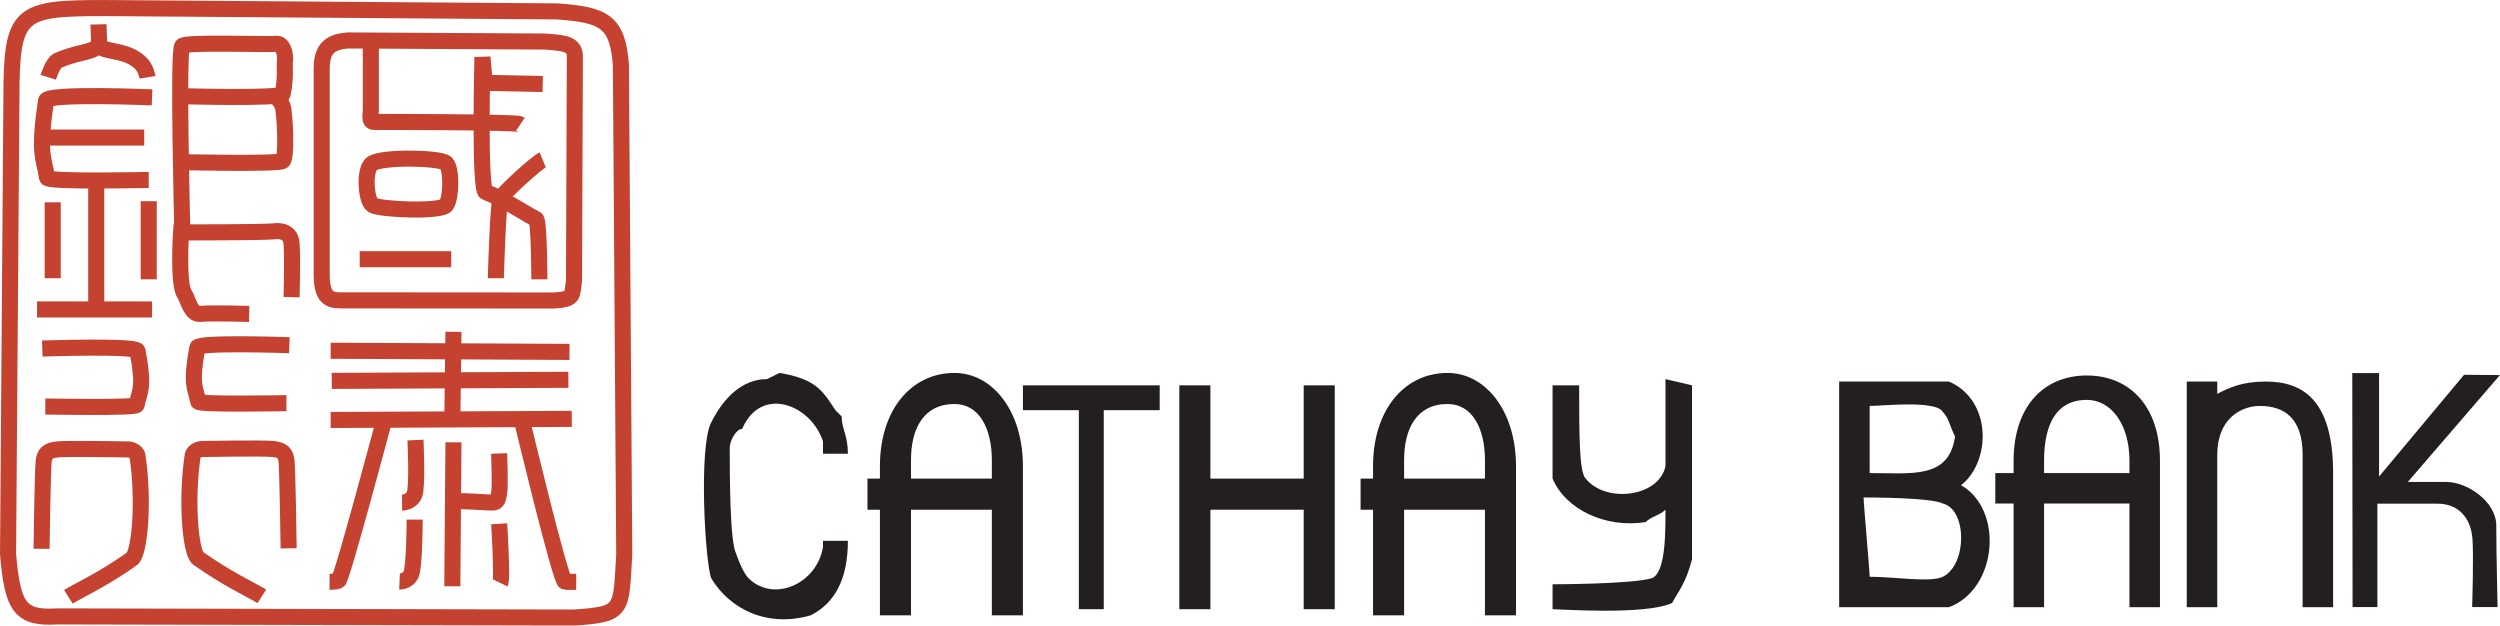 <?xml version="1.0" encoding="UTF-8"?>
<svg xmlns="http://www.w3.org/2000/svg" xmlns:xlink="http://www.w3.org/1999/xlink" width="186.63pt" height="46.7pt" viewBox="0 0 186.63 46.7" version="1.1">
<defs>
<clipPath id="clip1">
  <path d="M 52 27 L 64 27 L 64 46.699 L 52 46.699 Z M 52 27 "/>
</clipPath>
<clipPath id="clip2">
  <path d="M 175 27 L 186.629 27 L 186.629 46 L 175 46 Z M 175 27 "/>
</clipPath>
<clipPath id="clip3">
  <path d="M 0 0 L 54 0 L 54 46.699 L 0 46.699 Z M 0 0 "/>
</clipPath>
<clipPath id="clip4">
  <path d="M 0 26 L 18 26 L 18 46.699 L 0 46.699 Z M 0 26 "/>
</clipPath>
<clipPath id="clip5">
  <path d="M 7 26 L 29 26 L 29 46.699 L 7 46.699 Z M 7 26 "/>
</clipPath>
<clipPath id="clip6">
  <path d="M 17 24 L 36 24 L 36 46.699 L 17 46.699 Z M 17 24 "/>
</clipPath>
<clipPath id="clip7">
  <path d="M 32 24 L 50 24 L 50 46.699 L 32 46.699 Z M 32 24 "/>
</clipPath>
<clipPath id="clip8">
  <path d="M 23 32 L 38 32 L 38 46.699 L 23 46.699 Z M 23 32 "/>
</clipPath>
<clipPath id="clip9">
  <path d="M 26 26 L 41 26 L 41 46.699 L 26 46.699 Z M 26 26 "/>
</clipPath>
<clipPath id="clip10">
  <path d="M 30 32 L 45 32 L 45 46.699 L 30 46.699 Z M 30 32 "/>
</clipPath>
</defs>
<g id="surface1">
<g clip-path="url(#clip1)" clip-rule="nonzero">
<path style=" stroke:none;fill-rule:nonzero;fill:rgb(13.699%,12.199%,12.5%);fill-opacity:1;" d="M 61.438 40.832 C 60.977 43.617 57.727 45.012 55.871 43.156 C 55.406 42.691 54.941 41.301 54.941 41.301 C 54.477 40.371 54.477 35.266 54.477 33.406 C 54.477 32.945 54.941 32.016 55.406 32.016 C 56.797 28.766 60.512 30.16 61.438 32.945 C 61.438 33.406 61.438 33.406 61.438 33.871 C 63.297 33.871 63.297 33.871 63.297 33.871 C 63.297 32.48 62.832 32.016 62.832 31.09 L 62.367 30.621 C 61.438 29.23 60.977 28.301 58.191 27.84 L 57.262 28.301 C 55.406 28.301 54.012 29.695 53.086 31.551 C 52.156 33.406 52.621 41.762 53.086 43.156 C 54.477 45.477 57.262 46.867 60.512 45.938 C 62.367 45.012 63.297 43.156 63.297 40.371 C 62.832 40.371 61.902 40.371 61.438 40.371 L 61.438 40.832 "/>
</g>
<path style=" stroke:none;fill-rule:nonzero;fill:rgb(13.699%,12.199%,12.5%);fill-opacity:1;" d="M 71.258 27.84 C 68.008 27.84 65.688 30.621 65.688 34.801 C 65.688 35.73 65.688 35.73 65.688 35.73 C 64.758 35.73 64.758 35.73 64.758 35.73 C 64.758 38.051 64.758 38.051 64.758 38.051 C 65.688 38.051 65.688 38.051 65.688 38.051 C 65.688 45.938 65.688 45.938 65.688 45.938 C 68.008 45.938 68.008 45.938 68.008 45.938 C 68.008 38.051 68.008 38.051 68.008 38.051 C 74.043 38.051 74.043 38.051 74.043 38.051 C 74.043 45.938 74.043 45.938 74.043 45.938 C 76.363 45.938 76.363 45.938 76.363 45.938 C 76.363 34.801 76.363 34.801 76.363 34.801 C 76.363 30.621 74.043 27.84 71.258 27.84 M 74.043 35.73 C 68.008 35.73 68.008 35.73 68.008 35.73 C 68.008 34.336 68.008 34.336 68.008 34.336 C 68.008 32.016 68.938 30.16 71.258 30.16 C 73.113 30.16 74.043 32.016 74.043 34.336 C 74.043 35.73 74.043 35.73 74.043 35.73 "/>
<path style=" stroke:none;fill-rule:nonzero;fill:rgb(13.699%,12.199%,12.5%);fill-opacity:1;" d="M 108.066 27.84 C 104.82 27.84 102.5 30.621 102.5 34.801 C 102.5 35.73 102.5 35.73 102.5 35.73 C 101.57 35.73 101.57 35.73 101.57 35.73 C 101.57 38.051 101.57 38.051 101.57 38.051 C 102.5 38.051 102.5 38.051 102.5 38.051 C 102.5 45.938 102.5 45.938 102.5 45.938 C 104.82 45.938 104.82 45.938 104.82 45.938 C 104.82 38.051 104.82 38.051 104.82 38.051 C 110.855 38.051 110.855 38.051 110.855 38.051 C 110.855 45.938 110.855 45.938 110.855 45.938 C 113.172 45.938 113.172 45.938 113.172 45.938 C 113.172 34.801 113.172 34.801 113.172 34.801 C 113.172 30.621 110.855 27.84 108.066 27.84 M 110.855 35.73 C 104.82 35.73 104.82 35.73 104.82 35.73 C 104.82 34.336 104.82 34.336 104.82 34.336 C 104.82 32.016 105.75 30.16 108.066 30.16 C 109.926 30.16 110.855 32.016 110.855 34.336 C 110.855 35.73 110.855 35.73 110.855 35.73 "/>
<path style=" stroke:none;fill-rule:nonzero;fill:rgb(13.699%,12.199%,12.5%);fill-opacity:1;" d="M 76.363 28.766 L 86.574 28.766 L 86.574 30.621 L 82.398 30.621 L 82.398 45.477 L 80.539 45.477 L 80.539 30.621 L 76.363 30.621 L 76.363 28.766 "/>
<path style=" stroke:none;fill-rule:nonzero;fill:rgb(13.699%,12.199%,12.5%);fill-opacity:1;" d="M 88.039 45.477 L 88.039 28.766 L 90.359 28.766 L 90.359 35.73 L 97.324 35.73 L 97.324 28.766 L 99.641 28.766 L 99.641 45.477 L 97.324 45.477 L 97.324 38.051 L 90.359 38.051 L 90.359 45.477 L 88.039 45.477 "/>
<path style=" stroke:none;fill-rule:nonzero;fill:rgb(13.699%,12.199%,12.5%);fill-opacity:1;" d="M 118.379 35.73 C 119.867 37.586 123.836 37.121 124.332 34.801 C 124.332 28.301 124.332 28.301 124.332 28.301 C 126.312 28.766 126.312 28.766 126.312 28.766 C 126.312 36.191 126.312 39.441 126.312 41.762 C 125.816 43.617 125.32 44.082 124.828 45.012 C 122.844 45.938 116.398 45.477 115.902 45.477 C 115.902 43.617 115.902 43.617 115.902 43.617 C 115.902 43.617 121.852 43.617 123.34 43.156 C 124.332 42.691 124.332 39.906 124.332 38.051 C 123.836 38.512 123.34 38.512 122.844 38.977 C 119.867 39.441 116.895 38.051 115.902 35.73 C 115.902 34.801 115.902 28.766 115.902 28.766 C 117.887 28.766 117.887 28.766 117.887 28.766 C 117.887 32.48 117.887 35.266 118.379 35.73 "/>
<path style=" stroke:none;fill-rule:nonzero;fill:rgb(13.699%,12.199%,12.5%);fill-opacity:1;" d="M 155.785 28.031 C 152.594 28.031 150.32 30.305 150.32 34.402 C 150.32 35.316 150.32 35.316 150.32 35.316 C 148.953 35.316 148.953 35.316 148.953 35.316 C 148.953 37.59 148.953 37.59 148.953 37.59 C 150.32 37.59 150.32 37.59 150.32 37.59 C 150.32 45.328 150.32 45.328 150.32 45.328 C 152.594 45.328 152.594 45.328 152.594 45.328 C 152.594 37.59 152.594 37.59 152.594 37.59 C 158.969 37.59 158.969 37.59 158.969 37.59 C 158.969 45.328 158.969 45.328 158.969 45.328 C 161.246 45.328 161.246 45.328 161.246 45.328 C 161.246 34.402 161.246 34.402 161.246 34.402 C 161.246 30.305 158.969 28.031 155.785 28.031 M 158.969 35.316 C 152.594 35.316 152.594 35.316 152.594 35.316 C 152.594 34.402 152.594 34.402 152.594 34.402 C 152.594 31.672 153.508 29.852 155.785 29.852 C 157.602 29.852 158.969 31.672 158.969 34.402 C 158.969 35.316 158.969 35.316 158.969 35.316 "/>
<path style=" stroke:none;fill-rule:nonzero;fill:rgb(13.699%,12.199%,12.5%);fill-opacity:1;" d="M 169.164 28.484 C 167.344 28.484 166.434 28.941 165.523 29.398 C 165.523 28.484 165.523 28.484 165.523 28.484 C 163.246 28.484 163.246 28.484 163.246 28.484 C 163.246 34.402 163.246 34.402 163.246 34.402 C 163.246 45.328 163.246 45.328 163.246 45.328 C 165.523 45.328 165.523 45.328 165.523 45.328 C 165.523 33.949 165.523 33.949 165.523 33.949 C 165.523 31.215 167.344 30.305 168.707 30.305 C 170.527 30.305 171.895 31.215 171.895 33.949 C 171.895 45.328 171.895 45.328 171.895 45.328 C 174.172 45.328 174.172 45.328 174.172 45.328 C 174.172 35.316 174.172 35.316 174.172 35.316 C 174.172 29.852 171.895 28.484 169.164 28.484 "/>
<path style=" stroke:none;fill-rule:nonzero;fill:rgb(13.699%,12.199%,12.5%);fill-opacity:1;" d="M 146.402 36.223 C 148.68 34.402 148.68 29.852 145.492 28.484 C 144.582 28.484 142.305 28.484 142.305 28.484 L 137.297 28.484 C 137.297 45.328 137.297 45.328 137.297 45.328 C 137.297 45.328 144.582 45.328 145.492 45.328 C 149.133 43.965 149.59 38.047 146.402 36.223 M 139.574 30.305 C 140.484 30.305 144.582 29.852 145.039 30.762 C 145.492 31.215 145.492 31.672 145.949 32.582 C 145.492 35.77 142.762 35.316 139.574 35.316 Z M 145.039 43.055 C 144.129 43.508 141.395 43.055 139.574 43.055 C 139.574 42.598 139.121 37.59 139.121 37.137 C 139.574 37.137 144.129 37.137 145.039 37.59 C 146.859 38.047 146.859 42.145 145.039 43.055 "/>
<g clip-path="url(#clip2)" clip-rule="nonzero">
<path style=" stroke:none;fill-rule:nonzero;fill:rgb(13.699%,12.199%,12.5%);fill-opacity:1;" d="M 175.602 27.852 L 175.625 45.32 L 177.477 45.32 L 177.477 37.602 C 177.477 37.602 181.227 37.602 181.977 37.602 C 183.477 37.602 184.449 38.602 184.574 40.227 C 184.672 41.496 184.551 45.32 184.551 45.32 L 186.449 45.32 C 186.449 45.32 186.352 41.227 186.352 39.227 C 186.352 37.477 184.227 35.977 182.602 35.977 C 181.57 35.977 179.75 35.977 179.75 35.977 L 186.625 28 L 183.949 27.977 L 177.602 35.574 L 177.602 27.852 L 175.602 27.852 "/>
</g>
<g clip-path="url(#clip3)" clip-rule="nonzero">
<path style="fill:none;stroke-width:12;stroke-linecap:butt;stroke-linejoin:miter;stroke:rgb(76.9%,25.899%,18.399%);stroke-opacity:1;stroke-miterlimit:4;" d="M 466.016 53.484 C 463.516 10.984 466.016 8.484 428.516 5.984 L 42.656 6.844 C 15.156 5.164 9.336 13.484 6.016 53.484 L 8.516 393.484 C 8.516 458.367 14.297 460.984 78.516 460.984 L 416.016 458.484 C 451.016 455.984 461.016 450.984 463.516 418.484 Z M 466.016 53.484 " transform="matrix(0.1,0,0,-0.1,0,46.7)"/>
</g>
<path style="fill:none;stroke-width:12;stroke-linecap:butt;stroke-linejoin:miter;stroke:rgb(76.9%,25.899%,18.399%);stroke-opacity:1;stroke-miterlimit:4;" d="M 428.516 257.664 C 426.836 245.984 428.906 243.719 413.516 242.664 L 254.18 242.781 C 245.156 242.664 240.703 245.828 240.156 260.164 L 240.156 415.984 C 240.156 430.984 246.836 435.984 260.156 436.805 L 406.836 435.984 C 421.211 434.93 429.336 434.305 429.141 424.617 Z M 428.516 257.664 " transform="matrix(0.1,0,0,-0.1,0,46.7)"/>
<path style="fill:none;stroke-width:12;stroke-linecap:butt;stroke-linejoin:miter;stroke:rgb(76.9%,25.899%,18.399%);stroke-opacity:1;stroke-miterlimit:4;" d="M 216.016 209.305 C 216.016 209.305 148.008 211.688 147.305 207.547 C 142.227 179.461 145.742 178.289 148.008 167.156 C 148.75 164.812 210.586 166.023 213.828 166.023 " transform="matrix(0.1,0,0,-0.1,0,46.7)"/>
<path style="fill:none;stroke-width:12;stroke-linecap:butt;stroke-linejoin:miter;stroke:rgb(76.9%,25.899%,18.399%);stroke-opacity:1;stroke-miterlimit:4;" d="M 31.562 206.805 C 31.562 206.805 101.953 209.188 102.695 205.047 C 107.93 176.961 104.336 175.789 101.953 164.656 C 101.211 162.312 37.188 163.523 33.828 163.523 " transform="matrix(0.1,0,0,-0.1,0,46.7)"/>
<path style="fill:none;stroke-width:12;stroke-linecap:butt;stroke-linejoin:miter;stroke:rgb(76.9%,25.899%,18.399%);stroke-opacity:1;stroke-miterlimit:4;" d="M 76.68 430.984 C 83.047 427.977 95.078 429.07 104.727 420.164 C 109.023 416.219 110.156 409.305 110.156 409.305 M 36.016 409.305 C 36.016 409.305 39.375 420.125 43.242 421.805 C 56.25 427.547 65.156 427.469 71.289 430.984 C 74.922 433.094 73.828 436.023 73.516 448.797 " transform="matrix(0.1,0,0,-0.1,0,46.7)"/>
<path style="fill:none;stroke-width:12;stroke-linecap:butt;stroke-linejoin:miter;stroke:rgb(76.9%,25.899%,18.399%);stroke-opacity:1;stroke-miterlimit:4;" d="M 111.016 316.805 L 111.016 258.484 " transform="matrix(0.1,0,0,-0.1,0,46.7)"/>
<path style="fill:none;stroke-width:12;stroke-linecap:butt;stroke-linejoin:miter;stroke:rgb(76.9%,25.899%,18.399%);stroke-opacity:1;stroke-miterlimit:4;" d="M 39.336 315.984 L 39.336 259.305 " transform="matrix(0.1,0,0,-0.1,0,46.7)"/>
<path style="fill:none;stroke-width:12;stroke-linecap:butt;stroke-linejoin:miter;stroke:rgb(76.9%,25.899%,18.399%);stroke-opacity:1;stroke-miterlimit:4;" d="M 111.016 332.664 C 107.266 332.664 36.016 330.984 35.156 334.305 C 32.539 350.125 28.516 351.805 34.336 391.805 C 35.156 397.664 113.516 394.305 113.516 394.305 M 31.016 364.305 L 107.656 364.305 M 71.836 332.664 L 71.836 233.484 M 27.656 235.984 L 113.516 235.984 " transform="matrix(0.1,0,0,-0.1,0,46.7)"/>
<path style="fill:none;stroke-width:12;stroke-linecap:butt;stroke-linejoin:miter;stroke:rgb(76.9%,25.899%,18.399%);stroke-opacity:1;stroke-miterlimit:4;" d="M 136.016 296.805 C 136.016 302.391 132.656 428.484 136.016 432.664 C 138.594 435.906 201.016 433.484 206.016 434.305 C 211.016 435.164 213.516 426.844 212.656 420.984 C 212.305 418.523 213.516 408.484 211.016 396.805 C 210.234 393.172 136.836 395.164 136.836 395.164 M 217.656 245.164 C 217.656 245.164 218.516 272.664 217.656 285.164 C 217.109 293.484 210.156 295.164 204.336 294.305 C 198.516 293.484 135.156 293.484 135.156 293.484 C 135.156 293.484 132.656 255.164 137.656 247.664 C 140.352 243.602 142.5 231.922 149.336 232.664 C 156.836 233.484 186.016 232.664 186.016 232.664 M 133.516 345.984 C 133.516 345.984 207.656 344.305 211.016 346.805 C 214.336 349.305 212.656 382.664 211.016 387.664 C 209.336 392.664 205.156 395.164 205.156 395.164 " transform="matrix(0.1,0,0,-0.1,0,46.7)"/>
<path style="fill:none;stroke-width:12;stroke-linecap:butt;stroke-linejoin:miter;stroke:rgb(76.9%,25.899%,18.399%);stroke-opacity:1;stroke-miterlimit:4;" d="M 276.836 435.984 C 276.836 435.984 276.836 389.344 276.836 385.164 C 276.836 380.984 275.156 375.984 279.336 375.984 C 283.516 375.984 386.016 375.984 388.516 374.305 " transform="matrix(0.1,0,0,-0.1,0,46.7)"/>
<path style="fill:none;stroke-width:12;stroke-linecap:butt;stroke-linejoin:miter;stroke:rgb(76.9%,25.899%,18.399%);stroke-opacity:1;stroke-miterlimit:4;" d="M 405.156 404.305 L 361.836 405.164 L 360.156 424.305 C 360.156 424.305 357.656 325.164 362.656 323.484 C 373.867 319.773 391.836 307.664 400.156 303.484 C 402.539 302.312 402.656 258.484 402.656 258.484 " transform="matrix(0.1,0,0,-0.1,0,46.7)"/>
<path style="fill:none;stroke-width:12;stroke-linecap:butt;stroke-linejoin:miter;stroke:rgb(76.9%,25.899%,18.399%);stroke-opacity:1;stroke-miterlimit:4;" d="M 370.156 259.305 C 370.156 261.805 371.836 314.344 373.516 318.484 C 375.156 322.664 401.016 345.984 405.156 347.664 " transform="matrix(0.1,0,0,-0.1,0,46.7)"/>
<path style="fill:none;stroke-width:12;stroke-linecap:butt;stroke-linejoin:miter;stroke:rgb(76.9%,25.899%,18.399%);stroke-opacity:1;stroke-miterlimit:4;" d="M 268.516 273.484 L 336.836 273.484 " transform="matrix(0.1,0,0,-0.1,0,46.7)"/>
<path style="fill:none;stroke-width:12;stroke-linecap:butt;stroke-linejoin:miter;stroke:rgb(76.9%,25.899%,18.399%);stroke-opacity:1;stroke-miterlimit:4;" d="M 278.086 345.164 C 271.406 341.336 273.086 317.273 278.086 313.914 C 283.086 310.555 329.336 308.484 333.086 313.914 C 337.109 319.734 337.227 341.023 333.086 345.164 C 328.906 349.305 286.836 350.164 278.086 345.164 Z M 278.086 345.164 " transform="matrix(0.1,0,0,-0.1,0,46.7)"/>
<path style="fill:none;stroke-width:12;stroke-linecap:butt;stroke-linejoin:miter;stroke:rgb(76.9%,25.899%,18.399%);stroke-opacity:1;stroke-miterlimit:4;" d="M 246.836 205.164 L 425.156 204.305 " transform="matrix(0.1,0,0,-0.1,0,46.7)"/>
<g clip-path="url(#clip4)" clip-rule="nonzero">
<path style="fill:none;stroke-width:12;stroke-linecap:butt;stroke-linejoin:miter;stroke:rgb(76.9%,25.899%,18.399%);stroke-opacity:1;stroke-miterlimit:4;" d="M 31.016 57.312 C 31.016 57.312 31.836 118.133 32.656 123.133 C 33.516 128.133 35.156 130.672 42.656 131.492 C 50.156 132.312 96.016 131.492 96.016 131.492 C 96.016 131.492 101.992 130.945 102.656 126.492 C 107.656 93.133 104.336 53.992 98.516 49.812 C 77.188 34.617 57.656 25.633 51.016 21.492 " transform="matrix(0.1,0,0,-0.1,0,46.7)"/>
</g>
<g clip-path="url(#clip5)" clip-rule="nonzero">
<path style="fill:none;stroke-width:12;stroke-linecap:butt;stroke-linejoin:miter;stroke:rgb(76.9%,25.899%,18.399%);stroke-opacity:1;stroke-miterlimit:4;" d="M 215.469 57.664 C 215.469 57.664 214.648 118.484 213.828 123.484 C 212.969 128.484 211.328 130.984 203.828 131.805 C 196.328 132.664 150.469 131.805 150.469 131.805 C 150.469 131.805 144.492 131.258 143.828 126.805 C 138.828 93.484 142.148 54.305 147.969 50.164 C 169.297 34.969 188.828 25.984 195.469 21.805 " transform="matrix(0.1,0,0,-0.1,0,46.7)"/>
</g>
<path style="fill:none;stroke-width:12;stroke-linecap:butt;stroke-linejoin:miter;stroke:rgb(76.9%,25.899%,18.399%);stroke-opacity:1;stroke-miterlimit:4;" d="M 247.656 182.664 L 424.336 183.484 " transform="matrix(0.1,0,0,-0.1,0,46.7)"/>
<path style="fill:none;stroke-width:12;stroke-linecap:butt;stroke-linejoin:miter;stroke:rgb(76.9%,25.899%,18.399%);stroke-opacity:1;stroke-miterlimit:4;" d="M 246.836 153.484 L 426.836 154.305 " transform="matrix(0.1,0,0,-0.1,0,46.7)"/>
<path style="fill:none;stroke-width:12;stroke-linecap:butt;stroke-linejoin:miter;stroke:rgb(76.9%,25.899%,18.399%);stroke-opacity:1;stroke-miterlimit:4;" d="M 338.516 219.305 L 337.656 151.805 " transform="matrix(0.1,0,0,-0.1,0,46.7)"/>
<g clip-path="url(#clip6)" clip-rule="nonzero">
<path style="fill:none;stroke-width:12;stroke-linecap:butt;stroke-linejoin:miter;stroke:rgb(76.9%,25.899%,18.399%);stroke-opacity:1;stroke-miterlimit:4;" d="M 286.836 153.484 C 286.836 153.484 255.156 34.344 252.656 33.484 C 250.156 32.664 246.016 32.664 246.016 32.664 " transform="matrix(0.1,0,0,-0.1,0,46.7)"/>
</g>
<g clip-path="url(#clip7)" clip-rule="nonzero">
<path style="fill:none;stroke-width:12;stroke-linecap:butt;stroke-linejoin:miter;stroke:rgb(76.9%,25.899%,18.399%);stroke-opacity:1;stroke-miterlimit:4;" d="M 389.336 154.305 C 389.336 154.305 418.477 32.664 421.836 32.664 C 425.156 32.664 430.156 32.664 430.156 32.664 " transform="matrix(0.1,0,0,-0.1,0,46.7)"/>
</g>
<path style="fill:none;stroke-width:12;stroke-linecap:butt;stroke-linejoin:miter;stroke:rgb(76.9%,25.899%,18.399%);stroke-opacity:1;stroke-miterlimit:4;" d="M 310.156 138.484 C 310.156 138.484 311.836 103.484 309.336 97.664 C 306.836 91.805 300.156 91.805 300.156 91.805 " transform="matrix(0.1,0,0,-0.1,0,46.7)"/>
<g clip-path="url(#clip8)" clip-rule="nonzero">
<path style="fill:none;stroke-width:12;stroke-linecap:butt;stroke-linejoin:miter;stroke:rgb(76.9%,25.899%,18.399%);stroke-opacity:1;stroke-miterlimit:4;" d="M 309.57 79.109 C 309.57 79.109 309.453 44.07 306.914 38.328 C 304.336 32.625 298.242 32.898 298.242 32.898 " transform="matrix(0.1,0,0,-0.1,0,46.7)"/>
</g>
<path style="fill:none;stroke-width:12;stroke-linecap:butt;stroke-linejoin:miter;stroke:rgb(76.9%,25.899%,18.399%);stroke-opacity:1;stroke-miterlimit:4;" d="M 372.656 128.484 C 372.656 128.484 373.516 103.484 372.656 99.305 C 371.836 95.164 371.836 91.805 367.656 91.805 C 363.516 91.805 342.656 93.484 340.156 92.664 " transform="matrix(0.1,0,0,-0.1,0,46.7)"/>
<g clip-path="url(#clip9)" clip-rule="nonzero">
<path style="fill:none;stroke-width:12;stroke-linecap:butt;stroke-linejoin:miter;stroke:rgb(76.9%,25.899%,18.399%);stroke-opacity:1;stroke-miterlimit:4;" d="M 338.516 136.805 L 337.656 29.305 " transform="matrix(0.1,0,0,-0.1,0,46.7)"/>
</g>
<g clip-path="url(#clip10)" clip-rule="nonzero">
<path style="fill:none;stroke-width:12;stroke-linecap:butt;stroke-linejoin:miter;stroke:rgb(76.9%,25.899%,18.399%);stroke-opacity:1;stroke-miterlimit:4;" d="M 372.656 75.984 C 372.656 75.984 375.156 35.164 373.516 31.805 " transform="matrix(0.1,0,0,-0.1,0,46.7)"/>
</g>
</g>
</svg>
